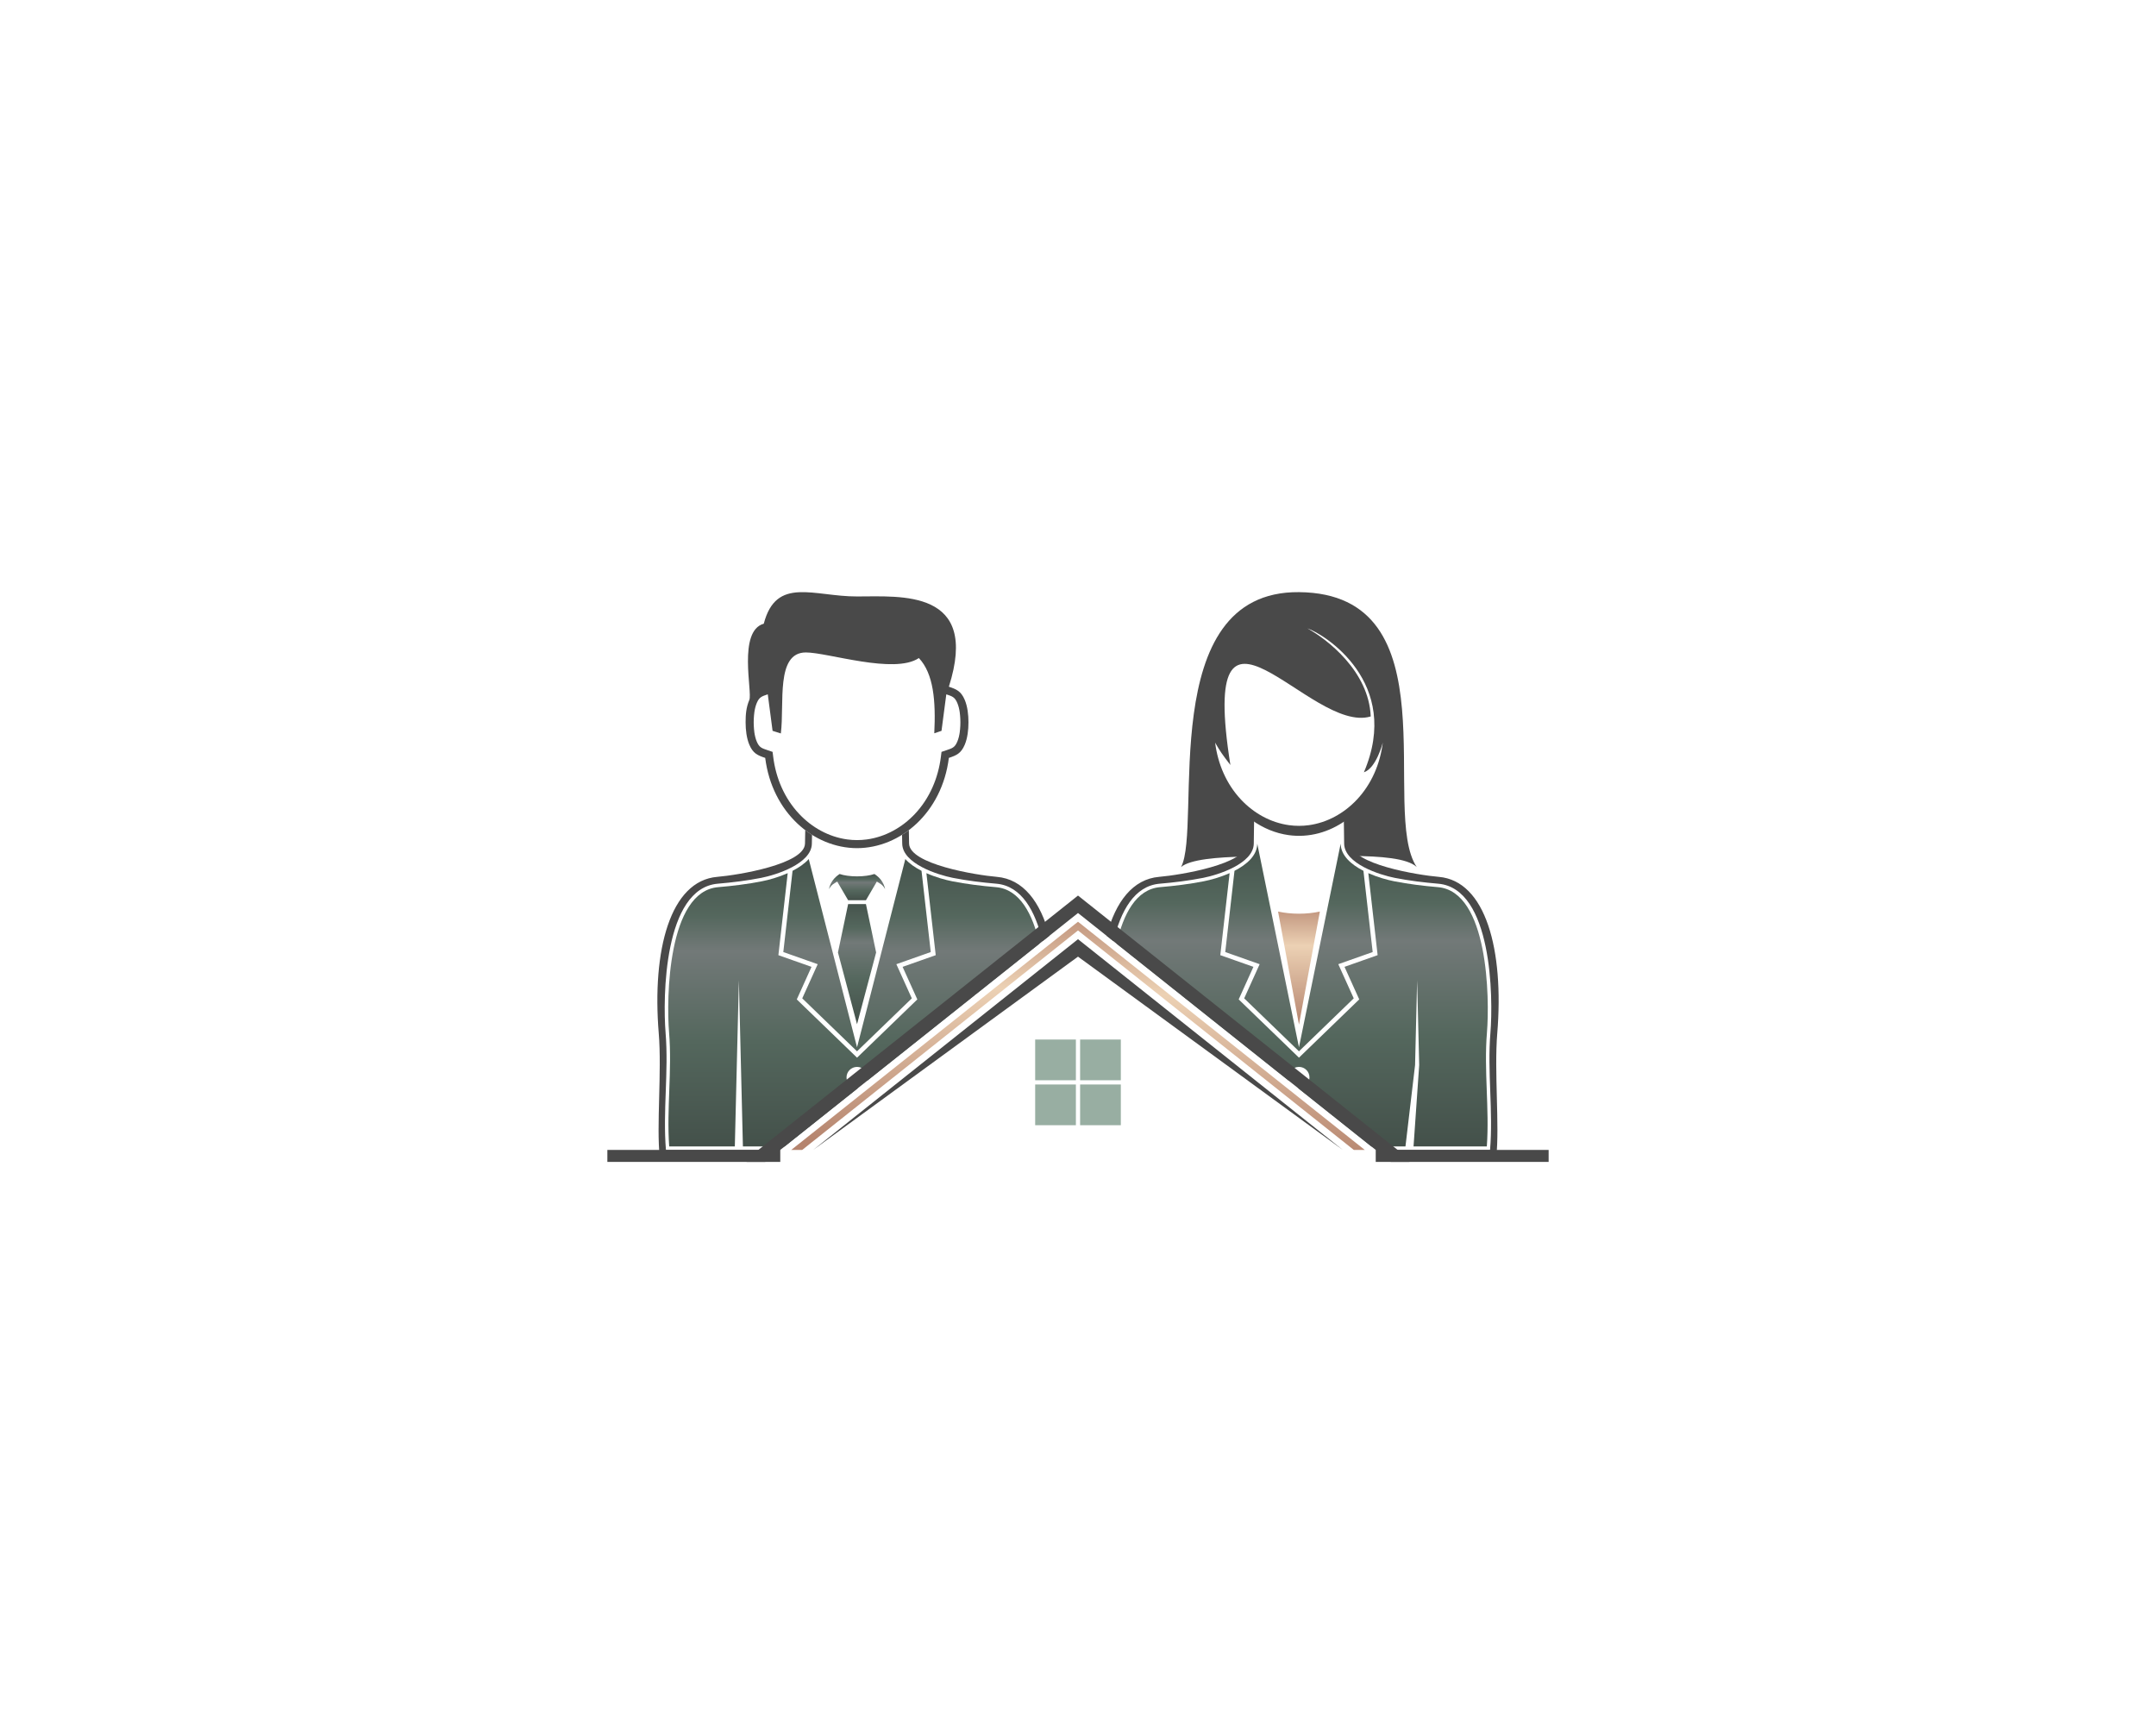 <?xml version="1.0" encoding="UTF-8"?>
<!DOCTYPE svg PUBLIC "-//W3C//DTD SVG 1.1//EN" "http://www.w3.org/Graphics/SVG/1.1/DTD/svg11.dtd">
<!-- Creator: CorelDRAW 2019 (64-Bit) -->
<svg xmlns="http://www.w3.org/2000/svg" xml:space="preserve" width="3.333in" height="2.667in" version="1.1" style="shape-rendering:geometricPrecision; text-rendering:geometricPrecision; image-rendering:optimizeQuality; fill-rule:evenodd; clip-rule:evenodd"
viewBox="0 0 3333.33 2666.66"
 xmlns:xlink="http://www.w3.org/1999/xlink">
 <defs>
  <style type="text/css">
   <![CDATA[
    .fil0 {fill:none}
    .fil1 {fill:#494949}
    .fil8 {fill:#98AEA2}
    .fil6 {fill:url(#id0)}
    .fil4 {fill:url(#id1)}
    .fil2 {fill:url(#id2)}
    .fil5 {fill:url(#id3)}
    .fil3 {fill:url(#id4)}
    .fil7 {fill:url(#id5)}
   ]]>
  </style>
  <linearGradient id="id0" gradientUnits="userSpaceOnUse" x1="1325.04" y1="1594.66" x2="1325.04" y2="1385.47">
   <stop offset="0" style="stop-opacity:1; stop-color:#414D47"/>
   <stop offset="0.38" style="stop-opacity:1; stop-color:#54675D"/>
   <stop offset="0.659" style="stop-opacity:1; stop-color:#727978"/>
   <stop offset="0.769" style="stop-opacity:1; stop-color:#54675D"/>
   <stop offset="1" style="stop-opacity:1; stop-color:#414D47"/>
  </linearGradient>
  <linearGradient id="id1" gradientUnits="userSpaceOnUse" xlink:href="#id0" x1="1320.06" y1="1799.83" x2="1320.06" y2="1299.51">
  </linearGradient>
  <linearGradient id="id2" gradientUnits="userSpaceOnUse" xlink:href="#id0" x1="2013.26" y1="1801.32" x2="2013.26" y2="1274.23">
  </linearGradient>
  <linearGradient id="id3" gradientUnits="userSpaceOnUse" xlink:href="#id0" x1="1325.04" y1="1393.93" x2="1325.04" y2="1348.24">
  </linearGradient>
  <linearGradient id="id4" gradientUnits="userSpaceOnUse" x1="2007.72" y1="1584.99" x2="2008.85" y2="1390.06">
   <stop offset="0" style="stop-opacity:1; stop-color:#B5846E"/>
   <stop offset="0.631" style="stop-opacity:1; stop-color:#ECD1B4"/>
   <stop offset="1" style="stop-opacity:1; stop-color:#B5846E"/>
  </linearGradient>
  <linearGradient id="id5" gradientUnits="userSpaceOnUse" xlink:href="#id4" x1="1658.85" y1="1780.17" x2="1674.32" y2="1386.68">
  </linearGradient>
 </defs>
 <g id="Layer_x0020_1">
  <g id="_871024880">
   <polygon class="fil0" points="857.94,524.61 2475.39,524.61 2475.39,2142.06 857.94,2142.06 "/>
   <g>
    <path class="fil1" d="M1993.05 1275.33c-28.59,-3.92 -54.54,-18.49 -74.2,-39.38 -22.8,-24.22 -36.02,-55.37 -40.16,-88.2 7.28,12.81 10.75,17.85 23.58,34.54 -50.52,-318.87 123.4,-46.56 216.97,-75.06 -2.84,-69.95 -67.49,-119.39 -97.91,-136.14 25.93,8.67 146.68,83.83 87.35,222.49 19.5,-6.59 29.28,-46.28 29.22,-45.83 -4.14,32.83 -17.35,63.98 -40.15,88.2 -19.67,20.89 -45.62,35.46 -74.2,39.38 -5.05,0.69 -10.14,1.04 -15.24,1.04l-0.01 0 -0.01 0c-5.09,0 -10.19,-0.35 -15.24,-1.04zm-167.01 64.7c13.63,-11.8 56.34,-15.32 98.86,-16.15 6.45,-5.99 10.58,-13.17 10.7,-21.8l0.46 -34.22c16.68,11.93 35.91,20.05 56.45,22.87 31.65,4.35 62.65,-4.59 88.2,-22.85l0.46 34.2c0.11,8.19 3.83,15.07 9.72,20.87 42.72,0.26 85.32,3.47 99.46,17.06 -57.56,-85.97 57.69,-422.87 -182.06,-424.92 -223.57,-1.92 -149.21,362.44 -182.25,424.94z"/>
    <path class="fil1" d="M1721.54 1454.78c10.93,-46.35 32.11,-85.65 71.48,-88.99 22.37,-1.89 45,-4.69 67.02,-9 23.24,-4.55 77.97,-21.93 78.39,-52.93l0.51 -37.5c-3.59,-2.07 -7.1,-4.28 -10.52,-6.65l-0.59 44c-0.43,31.97 -103.37,48.76 -135.7,51.5 -40.62,3.44 -67.4,38.35 -81.26,91.07l10.67 8.49zm418.77 333.19l173.05 0c5.22,-47.54 -3.34,-131.88 1.49,-190.58 10.63,-129.26 -17.76,-236.01 -90.4,-242.16 -32.32,-2.74 -135.27,-19.53 -135.7,-51.5l-0.59 -44.2c-3.42,2.37 -6.93,4.61 -10.52,6.69l0.51 37.65c0.42,31 55.15,48.38 78.39,52.93 22.02,4.31 44.65,7.11 67.02,9 83.53,7.07 85.21,176.06 80.72,230.72 -4.94,60.15 4.47,121.05 -0.55,180.85l-176.74 0 13.33 10.61z"/>
    <path class="fil2" d="M1825.05 1537.13l0.54 -22.13 0.56 23 166.79 132.7c-0.6,-1.69 -0.93,-3.52 -0.93,-5.42 0,-8.99 7.28,-16.27 16.27,-16.27 8.99,0 16.27,7.28 16.27,16.27 0,8.99 -7.28,16.27 -16.27,16.27 -0.62,0 -1.23,-0.04 -1.84,-0.1l113.77 90.52 52.73 0 14.85 -125.8 3.19 -131.18 3.19 131.18 -8.73 125.8 113.3 0c4.16,-58.51 -4.65,-117.29 0.17,-175.91 4.37,-53.17 2.19,-218.32 -75.81,-224.92 -22.65,-1.92 -45.29,-4.72 -67.6,-9.08 -10.74,-2.11 -25.73,-6.25 -40,-12.57l14.41 126.77 -51.21 18.07 22.77 50.34 -93.19 90.06 -93.19 -90.06 22.77 -50.34 -51.21 -18.07 14.41 -126.77c-14.26,6.33 -29.25,10.47 -40,12.57 -22.31,4.37 -44.96,7.17 -67.6,9.08 -36.96,3.13 -56.9,41.87 -67.18,87.41l98.75 78.57zm183.24 81.58l64.48 -314.78c0.25,18.36 16.23,32.24 35.21,41.97l14.28 125.56 -53.17 18.77 23.89 52.82 -84.69 81.85 -84.69 -81.85 23.9 -52.82 -53.17 -18.77 14.28 -125.56c18.98,-9.73 34.96,-23.61 35.21,-41.97l64.48 314.78z"/>
    <path class="fil3" d="M2040.61 1408.85c-9.94,2.16 -20.86,3.35 -32.32,3.35 -11.46,0 -22.39,-1.2 -32.32,-3.35l32.32 174.75 32.32 -174.75z"/>
    <path class="fil1" d="M1029.06 1596.51c-4.5,-54.67 -2.82,-223.65 80.72,-230.72 22.37,-1.89 45,-4.69 67.02,-9 23.24,-4.55 77.97,-21.93 78.39,-52.93l0.26 -13.58c-3.58,-2.24 -7.08,-4.66 -10.49,-7.24l-0.38 20.68c-0.59,31.96 -103.38,48.77 -135.7,51.5 -72.63,6.15 -101.02,112.91 -90.39,242.16 4.83,58.7 -3.73,143.05 1.48,190.58l173.05 0 13.33 -10.61 -176.75 0c-5.02,-59.8 4.4,-120.7 -0.55,-180.85zm593.4 -150.22c-13.86,-52.71 -40.64,-87.63 -81.26,-91.07 -32.33,-2.73 -135.12,-19.53 -135.7,-51.5l-0.38 -20.68c-3.41,2.58 -6.91,5 -10.49,7.24l0.26 13.58c0.42,31 55.15,48.38 78.39,52.93 22.02,4.31 44.65,7.11 67.02,9 39.37,3.33 60.56,42.64 71.48,88.99l10.67 -8.49z"/>
    <path class="fil4" d="M1034.58 1771.98l101.51 0 3.06 -125.8 3.19 -131.18 3.19 131.18 3.06 125.8 64.52 0 113.77 -90.52c-0.61,0.07 -1.22,0.11 -1.84,0.11 -8.98,0 -16.27,-7.28 -16.27,-16.27 0,-8.99 7.29,-16.27 16.27,-16.27 8.99,0 16.27,7.28 16.27,16.27 0,1.9 -0.33,3.73 -0.93,5.43l166.8 -132.71 0.56 -23.01 0.54 22.14 98.76 -78.57c-10.28,-45.55 -30.22,-84.29 -67.18,-87.42 -22.65,-1.92 -45.29,-4.72 -67.6,-9.08 -10.74,-2.11 -25.73,-6.25 -39.99,-12.57l14.41 126.77 -51.21 18.07 22.77 50.34 -93.19 90.06 -93.19 -90.06 22.77 -50.34 -51.21 -18.07 14.41 -126.77c-14.26,6.33 -29.25,10.47 -39.99,12.57 -22.31,4.37 -44.96,7.17 -67.6,9.08 -78,6.6 -80.19,171.75 -75.81,224.92 4.82,58.62 -3.99,117.4 0.17,175.91zm290.46 -147.08l84.69 -81.85 -23.89 -52.82 53.17 -18.77 -14.28 -125.56c-9.69,-4.97 -18.6,-11.02 -25.03,-18.19l-74.66 291 -74.66 -291c-6.43,7.17 -15.34,13.22 -25.03,18.19l-14.28 125.56 53.17 18.77 -23.89 52.82 84.69 81.85z"/>
    <path class="fil1" d="M1309.79 1297.35c-28.59,-3.92 -54.53,-18.48 -74.2,-39.38 -22.8,-24.22 -36.02,-55.37 -40.15,-88.2l-0.98 -7.76 -7.41 -2.5c-9.13,-3.08 -13.12,-4.14 -17.03,-13.4 -1.86,-4.39 -3.09,-9.58 -3.84,-14.99l0.04 -0.04c-0.19,-1.39 -0.34,-2.78 -0.47,-4.17 -0.3,-3.28 -0.48,-6.88 -0.49,-10.63 0.01,-3.74 0.19,-7.35 0.49,-10.63 0.13,-1.39 0.28,-2.78 0.47,-4.16l-0.04 -0.04c0.75,-5.42 1.98,-10.6 3.84,-15 3.91,-9.26 7.9,-10.32 17.03,-13.4l7.41 56.45 12.77 4.04c5.84,-46.3 -8.36,-125.22 38.69,-125.22 34.21,0 136.7,34.27 174.73,8.66 22.8,24.22 26.26,66.28 23.82,116.32l11.17 -3.79 7.41 -56.45c9.13,3.08 13.12,4.14 17.03,13.4 1.86,4.39 3.09,9.58 3.84,15l-0.05 0.04c0.19,1.38 0.35,2.78 0.48,4.16 0.3,3.28 0.48,6.88 0.49,10.63 -0.01,3.74 -0.19,7.35 -0.49,10.63 -0.13,1.39 -0.28,2.78 -0.48,4.17l0.05 0.04c-0.75,5.41 -1.98,10.6 -3.84,14.99 -3.91,9.26 -7.9,10.32 -17.03,13.4l-7.41 2.5 -0.98 7.76c-4.14,32.82 -17.35,63.98 -40.16,88.2 -19.67,20.89 -45.62,35.46 -74.2,39.38 -5.05,0.69 -10.15,1.04 -15.24,1.04l-0.01 0 -0.01 0c-5.09,0 -10.19,-0.35 -15.24,-1.04zm15.24 -375.6c-67.11,0.17 -124.89,-31.63 -144.18,42.13 -40.47,11.28 -17.32,105.94 -22.31,117.74 -5,11.81 -5.78,22.94 -5.77,34.68 -0.02,11.74 1.52,24.64 5.77,34.68 5.74,13.57 12.92,16.44 24.53,20.35 10.7,84.81 74.86,139.36 141.97,139.52l0.01 0 0.01 0c67.1,-0.17 131.27,-54.71 141.96,-139.52 11.61,-3.91 18.79,-6.78 24.54,-20.35 4.25,-10.04 5.78,-22.94 5.76,-34.68 0.02,-11.74 -1.52,-24.63 -5.76,-34.68 -5.74,-13.57 -12.92,-16.44 -24.54,-20.35 48.26,-151.74 -74.86,-139.36 -141.96,-139.52l-0.02 0z"/>
    <path class="fil5" d="M1298.13 1350.81c-7.96,5.16 -14.37,12.67 -16.52,23.51 3.92,-7.56 8.11,-8.72 12.84,-11.76l16.84 28.81 13.75 0 13.75 0 16.84 -28.81c4.73,3.04 8.92,4.19 12.84,11.76 -2.15,-10.83 -8.57,-18.35 -16.52,-23.51 -6.53,2.25 -16.17,3.67 -26.91,3.67 -10.74,0 -20.38,-1.42 -26.91,-3.67z"/>
    <polygon class="fil6" points="1325.04,1583.01 1295.54,1472.11 1311.29,1397.26 1325.04,1397.26 1338.79,1397.26 1354.55,1472.11 "/>
    <polygon class="fil1" points="1151.8,1793.78 1666.67,1384.13 2181.53,1793.78 2178.87,1795.89 2150.28,1795.89 1666.67,1411.11 1183.06,1795.89 1154.46,1795.89 "/>
    <polygon class="fil1" points="2126.98,1795.89 2394.3,1795.89 2394.3,1777.35 2126.98,1777.35 "/>
    <polygon class="fil1" points="939.03,1795.89 1206.35,1795.89 1206.35,1777.35 939.03,1777.35 "/>
    <polygon class="fil7" points="1240.27,1777.35 1666.67,1438.1 2093.06,1777.35 2110.02,1777.35 1666.67,1424.6 1223.31,1777.35 "/>
    <path class="fil8" d="M1600.44 1606.7l62.96 0 0 62.96 -62.96 0 0 -62.96zm69.49 0l62.96 0 0 62.96 -62.96 0 0 -62.96zm62.96 69.49l0 62.96 -62.96 0 0 -62.96 62.96 0zm-69.49 62.96l-62.96 0 0 -62.96 62.96 0 0 62.96z"/>
    <polygon class="fil1" points="1666.67,1478.57 2076.1,1777.35 1666.67,1451.59 1257.23,1777.35 "/>
   </g>
  </g>
 </g>
</svg>
